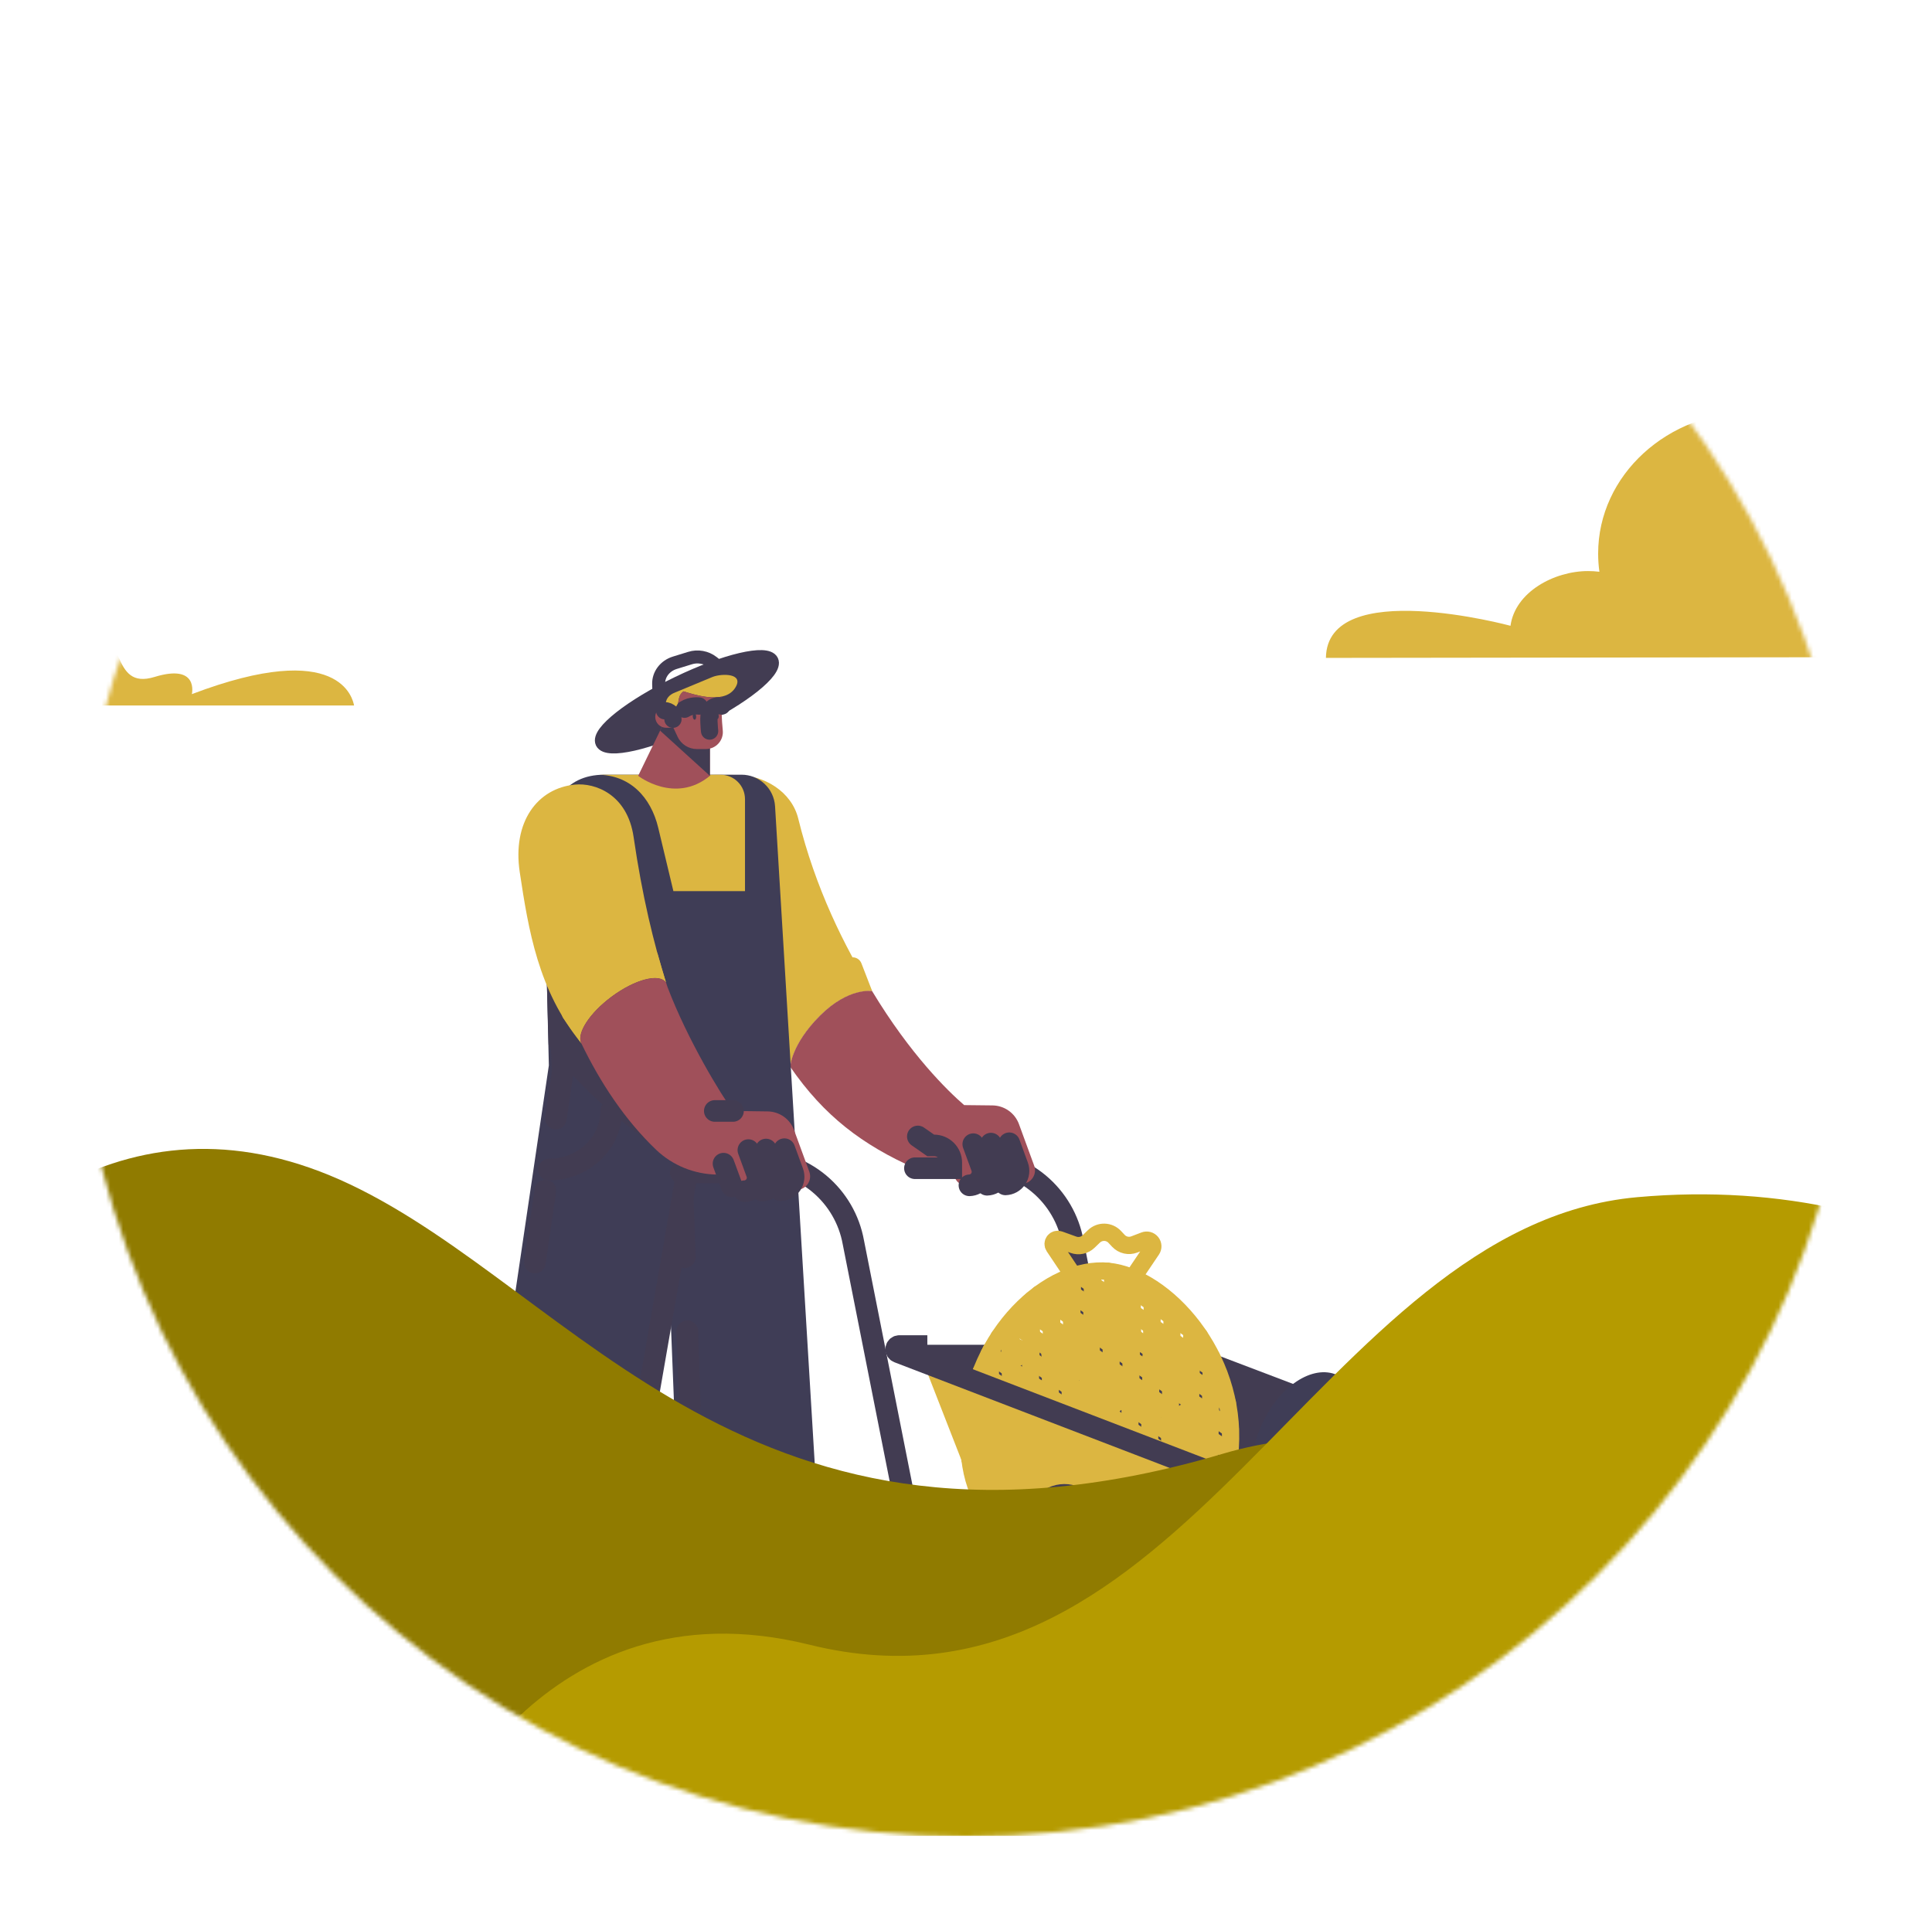 <svg width="447" height="442" viewBox="0 0 447 442" fill="none" xmlns="http://www.w3.org/2000/svg">
<g filter="url(#filter0_d)">
<mask id="mask0" mask-type="alpha" maskUnits="userSpaceOnUse" x="6" y="0" width="413" height="413">
<circle cx="212.5" cy="206.5" r="206.5" fill="#423C52"/>
</mask>
<g mask="url(#mask0)">
<path d="M479.604 140.006C484.446 140.006 487.091 134.316 483.938 130.646C481.253 127.522 477.129 125.577 472.605 124.591C464.701 122.868 455.084 128.309 452.757 129.677C452.155 118.914 442.767 110.368 431.272 110.368C430.805 110.368 430.339 110.382 429.879 110.412C426.937 94.995 412.255 83.273 394.586 83.273C374.798 83.273 358.756 97.972 358.756 116.102C358.755 117.51 358.853 118.916 359.048 120.31C358.176 120.204 357.299 120.15 356.42 120.149C348.564 120.149 339.542 125.008 338.478 132.814C338.478 132.814 296.018 121.308 295.773 140.244L479.604 140.006Z" fill="#DCB641"/>
<path d="M-69.066 151.256H70.921C70.651 149.913 67.855 135.537 33.389 148.629C33.389 148.629 35.092 141.48 24.752 144.653C14.412 147.827 18.094 133.639 9.011 131.367C3.596 130.013 0.519 132.243 -1.647 134.723C-2.691 120.544 -15.182 109.348 -30.438 109.348C-46.377 109.348 -59.297 121.569 -59.297 136.647C-59.297 137.573 -59.249 138.499 -59.151 139.42C-60.788 137.395 -64.391 135.582 -69.314 135.699C-69.427 135.699 -69.539 135.706 -69.65 135.714C-79.622 136.294 -79.062 151.256 -69.066 151.256Z" fill="#DCB641"/>
<path d="M204.479 256.577H214.606C219.997 256.575 225.216 258.467 229.353 261.921C233.49 265.376 236.28 270.173 237.237 275.474L258.58 383.244C258.773 384.308 259.333 385.271 260.164 385.965C260.995 386.658 262.042 387.038 263.125 387.038V387.038C264.113 387.038 265.074 386.721 265.869 386.134C266.663 385.548 267.248 384.722 267.538 383.778L278.96 345.349" stroke="#423C52" stroke-width="5" stroke-miterlimit="10" stroke-linecap="round"/>
<path d="M198.364 299.195H262.65C263.765 299.195 264.871 299.398 265.913 299.794L341.164 328.392H279.147C276.019 328.392 272.918 327.817 269.998 326.697L198.364 299.195Z" fill="#423C52"/>
<path d="M307.501 309.653C308.132 307.955 312.341 306.537 314.557 307.11L316.664 307.977C314.474 308.184 312.043 308.967 311.656 311.373L307.501 309.653Z" fill="#423C52"/>
<path d="M322.645 336.365C326.627 327.51 325.283 318.279 319.644 315.746C314.005 313.214 306.206 318.339 302.224 327.193C298.242 336.048 299.585 345.279 305.224 347.812C310.863 350.344 318.662 345.219 322.645 336.365Z" fill="#3F3D56"/>
<path d="M301.372 326.813C305.354 317.958 304.011 308.727 298.372 306.194C292.733 303.662 284.933 308.787 280.951 317.641C276.969 326.496 278.312 335.727 283.951 338.26C289.59 340.792 297.39 335.667 301.372 326.813Z" fill="#3F3D56"/>
<path d="M311.759 331.38C316.038 321.866 315.04 312.148 309.532 309.674C304.023 307.2 296.088 312.907 291.81 322.421C287.531 331.934 288.529 341.653 294.037 344.127C299.546 346.601 307.481 340.894 311.759 331.38Z" fill="#3F3D56"/>
<path d="M288.827 335.493C288.491 331.62 289.322 326.929 291.41 322.287C294.019 316.483 297.98 312.097 301.937 310.119" stroke="#DCB641" stroke-width="5" stroke-miterlimit="10" stroke-linecap="round"/>
<path d="M314.238 315.698C315.356 319.957 314.572 325.766 311.976 331.543C309.398 337.279 305.489 341.633 301.585 343.642" stroke="#DCB641" stroke-width="5" stroke-miterlimit="10" stroke-linecap="round"/>
<path d="M225.1 333.679C227.579 332.818 228.59 329.245 227.357 325.697C226.124 322.15 223.114 319.972 220.634 320.833C218.155 321.693 217.144 325.267 218.377 328.815C219.61 332.362 222.62 334.54 225.1 333.679Z" fill="#DCB641"/>
<path d="M231.291 341.725C233.759 340.875 234.994 337.967 234.05 335.229C233.106 332.49 230.34 330.959 227.872 331.809C225.404 332.659 224.169 335.567 225.113 338.305C226.057 341.044 228.823 342.575 231.291 341.725Z" fill="#DCB641"/>
<path d="M233.128 312.269C233.192 309.032 229.732 306.337 225.398 306.251C221.065 306.165 217.5 308.719 217.436 311.957C217.371 315.194 220.832 317.888 225.165 317.974C229.498 318.06 233.063 315.506 233.128 312.269Z" fill="#DCB641"/>
<path d="M253.252 338.704C253.317 335.467 249.856 332.773 245.523 332.687C241.19 332.601 237.625 335.155 237.56 338.392C237.496 341.629 240.956 344.324 245.29 344.41C249.623 344.496 253.188 341.941 253.252 338.704Z" fill="#DCB641"/>
<path d="M240.27 302.273C241.422 299.177 240.129 295.839 237.381 294.818C234.634 293.797 231.473 295.479 230.321 298.575C229.169 301.671 230.462 305.008 233.209 306.029C235.956 307.051 239.117 305.368 240.27 302.273Z" fill="#DCB641"/>
<path d="M265.67 305.287C266.8 302.253 265.014 298.788 261.681 297.55C258.349 296.312 254.732 297.768 253.603 300.803C252.474 303.837 254.259 307.301 257.592 308.54C260.924 309.778 264.541 308.322 265.67 305.287Z" fill="#DCB641"/>
<path d="M246.743 315.657C250.616 312.981 252.293 308.699 250.49 306.094C248.687 303.488 244.086 303.546 240.214 306.223C236.341 308.899 234.664 313.181 236.467 315.786C238.27 318.392 242.871 318.334 246.743 315.657Z" fill="#DCB641"/>
<path d="M249.709 301.832C252.706 300.8 253.892 296.357 252.358 291.909C250.825 287.46 247.152 284.69 244.155 285.722C241.158 286.754 239.972 291.197 241.506 295.645C243.039 300.094 246.712 302.864 249.709 301.832Z" fill="#DCB641"/>
<path d="M266.864 329.354C269.958 328.665 271.635 324.383 270.61 319.791C269.586 315.198 266.247 312.034 263.153 312.724C260.059 313.413 258.382 317.695 259.407 322.287C260.431 326.88 263.77 330.044 266.864 329.354Z" fill="#DCB641"/>
<path d="M232.875 330.618C236.045 330.618 238.615 328.051 238.615 324.883C238.615 321.715 236.045 319.147 232.875 319.147C229.705 319.147 227.136 321.715 227.136 324.883C227.136 328.051 229.705 330.618 232.875 330.618Z" fill="#DCB641"/>
<path d="M255.091 317.016C257.155 317.016 258.828 315.344 258.828 313.282C258.828 311.22 257.155 309.548 255.091 309.548C253.028 309.548 251.355 311.22 251.355 313.282C251.355 315.344 253.028 317.016 255.091 317.016Z" fill="#DCB641"/>
<path d="M223.886 304.276C225.694 304.276 227.161 302.811 227.161 301.004C227.161 299.196 225.694 297.731 223.886 297.731C222.077 297.731 220.611 299.196 220.611 301.004C220.611 302.811 222.077 304.276 223.886 304.276Z" fill="#DCB641"/>
<path d="M234.862 293.181C237.497 292.071 239.084 289.867 238.406 288.259C237.728 286.65 235.041 286.246 232.406 287.356C229.77 288.466 228.183 290.669 228.861 292.278C229.54 293.886 232.226 294.29 234.862 293.181Z" fill="#DCB641"/>
<path d="M249.749 330.739C253.426 330.077 255.973 327.128 255.436 324.151C254.9 321.175 251.484 319.299 247.806 319.96C244.129 320.622 241.582 323.572 242.119 326.548C242.655 329.524 246.071 331.401 249.749 330.739Z" fill="#DCB641"/>
<path d="M260.009 340.064C262.338 339.645 263.771 336.785 263.211 333.676C262.65 330.567 260.309 328.387 257.98 328.806C255.652 329.225 254.219 332.085 254.779 335.194C255.339 338.303 257.681 340.483 260.009 340.064Z" fill="#DCB641"/>
<path d="M273.713 321.062C273.292 342.234 259.625 347.456 242.906 347.125C226.187 346.794 212.734 341.03 213.154 319.859C213.575 298.688 230.046 281.845 244.192 282.123C257.169 282.385 274.133 299.89 273.713 321.062Z" stroke="#DCB641" stroke-width="4" stroke-miterlimit="10" stroke-linecap="round"/>
<path d="M246.468 282.463L245.183 347.024" stroke="#DCB641" stroke-width="4" stroke-miterlimit="10" stroke-linecap="round"/>
<path d="M251.086 283.722L249.835 346.678" stroke="#DCB641" stroke-width="4" stroke-miterlimit="10" stroke-linecap="round"/>
<path d="M255.68 286.295L254.491 346.041" stroke="#DCB641" stroke-width="4" stroke-miterlimit="10" stroke-linecap="round"/>
<path d="M260.249 290.034L259.163 344.675" stroke="#DCB641" stroke-width="4" stroke-miterlimit="10" stroke-linecap="round"/>
<path d="M264.796 294.94L263.851 342.433" stroke="#DCB641" stroke-width="4" stroke-miterlimit="10" stroke-linecap="round"/>
<path d="M269.3 302.034L268.58 338.214" stroke="#DCB641" stroke-width="4" stroke-miterlimit="10" stroke-linecap="round"/>
<path d="M218.241 300.582L217.52 336.843" stroke="#DCB641" stroke-width="4" stroke-miterlimit="10" stroke-linecap="round"/>
<path d="M223.023 293.672L222.072 341.458" stroke="#DCB641" stroke-width="4" stroke-miterlimit="10" stroke-linecap="round"/>
<path d="M227.765 288.804L226.666 344.029" stroke="#DCB641" stroke-width="4" stroke-miterlimit="10" stroke-linecap="round"/>
<path d="M232.474 285.542L231.279 345.58" stroke="#DCB641" stroke-width="4" stroke-miterlimit="10" stroke-linecap="round"/>
<path d="M237.159 283.445L235.905 346.549" stroke="#DCB641" stroke-width="4" stroke-miterlimit="10" stroke-linecap="round"/>
<path d="M241.825 282.371L240.542 346.932" stroke="#DCB641" stroke-width="4" stroke-miterlimit="10" stroke-linecap="round"/>
<path d="M220.129 297.433L271.349 333.493" stroke="#DCB641" stroke-width="4" stroke-miterlimit="10" stroke-linecap="round"/>
<path d="M222.877 293.881L272.791 329.019" stroke="#DCB641" stroke-width="4" stroke-miterlimit="10" stroke-linecap="round"/>
<path d="M225.968 290.617L273.362 323.985" stroke="#DCB641" stroke-width="4" stroke-miterlimit="10" stroke-linecap="round"/>
<path d="M229.389 287.488L273.638 318.64" stroke="#DCB641" stroke-width="4" stroke-miterlimit="10" stroke-linecap="round"/>
<path d="M233.57 284.944L272.978 312.686" stroke="#DCB641" stroke-width="4" stroke-miterlimit="10" stroke-linecap="round"/>
<path d="M238.458 282.895L270.902 305.788" stroke="#DCB641" stroke-width="4" stroke-miterlimit="10" stroke-linecap="round"/>
<path d="M245.245 282.185L266.522 297.165" stroke="#DCB641" stroke-width="4" stroke-miterlimit="10" stroke-linecap="round"/>
<path d="M215.074 332.294L235.773 346.524" stroke="#DCB641" stroke-width="4" stroke-miterlimit="10" stroke-linecap="round"/>
<path d="M213.414 325.637L243.965 347.145" stroke="#DCB641" stroke-width="4" stroke-miterlimit="10" stroke-linecap="round"/>
<path d="M213.1 319.928L251.2 346.751" stroke="#DCB641" stroke-width="4" stroke-miterlimit="10" stroke-linecap="round"/>
<path d="M213.563 314.766L257.256 345.526" stroke="#DCB641" stroke-width="4" stroke-miterlimit="10" stroke-linecap="round"/>
<path d="M214.54 309.964L262.205 343.521" stroke="#DCB641" stroke-width="4" stroke-miterlimit="10" stroke-linecap="round"/>
<path d="M215.99 305.496L266.139 340.803" stroke="#DCB641" stroke-width="4" stroke-miterlimit="10" stroke-linecap="round"/>
<path d="M217.862 301.326L269.157 337.44" stroke="#DCB641" stroke-width="4" stroke-miterlimit="10" stroke-linecap="round"/>
<path d="M237.229 283.021L232.831 276.446C232.707 276.261 232.645 276.041 232.653 275.819C232.662 275.596 232.74 275.381 232.877 275.206C233.015 275.03 233.204 274.903 233.419 274.841C233.633 274.78 233.861 274.787 234.071 274.863L237.369 276.052C237.962 276.266 238.602 276.309 239.218 276.178C239.834 276.046 240.401 275.745 240.854 275.308L242.104 274.104C242.426 273.794 242.807 273.551 243.224 273.389C243.64 273.227 244.085 273.149 244.533 273.161C244.98 273.172 245.42 273.273 245.828 273.456C246.236 273.639 246.604 273.902 246.909 274.228L247.759 275.136C248.217 275.625 248.81 275.967 249.464 276.118C250.117 276.268 250.8 276.221 251.427 275.982L253.792 275.079C254.074 274.971 254.384 274.955 254.676 275.035C254.968 275.115 255.227 275.285 255.416 275.522C255.604 275.759 255.712 276.05 255.724 276.352C255.735 276.654 255.65 276.953 255.481 277.203L251.086 283.723" stroke="#DCB641" stroke-width="4" stroke-miterlimit="10" stroke-linecap="round"/>
<path d="M338.937 328.395L329.644 347.217C327.749 351.055 324.818 354.286 321.181 356.545C317.545 358.805 313.348 360.002 309.066 360.003H243.767C238.177 360.002 232.717 358.319 228.099 355.172C223.48 352.024 219.918 347.56 217.876 342.36L201.489 300.391L269.998 326.699C272.918 327.82 276.019 328.395 279.147 328.395H338.937Z" fill="#DCB641"/>
<path d="M338.937 328.395L329.644 347.217C327.75 351.054 324.818 354.286 321.182 356.545C317.545 358.805 313.348 360.002 309.066 360.003H305.708C300.119 360.002 294.659 358.319 290.041 355.173C285.422 352.026 281.86 347.562 279.817 342.363L274.141 327.897C275.79 328.229 277.468 328.395 279.15 328.395H338.937Z" fill="#DCB641"/>
<path d="M203.555 299.486H197.085C196.913 299.484 196.746 299.542 196.612 299.652C196.479 299.761 196.389 299.913 196.357 300.083C196.326 300.252 196.355 300.427 196.441 300.576C196.526 300.726 196.661 300.84 196.822 300.9L270.137 329.053C273.275 330.258 276.609 330.875 279.97 330.875H343.577C343.708 330.875 343.835 330.829 343.936 330.745C344.037 330.661 344.105 330.545 344.128 330.416C344.152 330.287 344.13 330.154 344.065 330.04C344.001 329.926 343.898 329.838 343.776 329.791L336.354 326.937" stroke="#423C52" stroke-width="5" stroke-miterlimit="10"/>
<path d="M316.016 389.015C325.014 389.015 332.309 379.512 332.309 367.79C332.309 356.067 325.014 346.565 316.016 346.565C307.018 346.565 299.723 356.067 299.723 367.79C299.723 379.512 307.018 389.015 316.016 389.015Z" fill="#423C52"/>
<path d="M311.096 387.039C317.376 387.039 322.468 378.421 322.468 367.79C322.468 357.159 317.376 348.54 311.096 348.54C304.815 348.54 299.723 357.159 299.723 367.79C299.723 378.421 304.815 387.039 311.096 387.039Z" fill="#DCB641" stroke="#423C52" stroke-width="5" stroke-miterlimit="10" stroke-linecap="round"/>
<path d="M310.722 371.775C312.022 371.775 313.077 369.991 313.077 367.79C313.077 365.589 312.022 363.805 310.722 363.805C309.421 363.805 308.367 365.589 308.367 367.79C308.367 369.991 309.421 371.775 310.722 371.775Z" fill="#DCB641" stroke="#423C52" stroke-width="5" stroke-miterlimit="10" stroke-linecap="round"/>
<path d="M153.68 256.577H163.805C169.196 256.575 174.416 258.467 178.552 261.921C182.689 265.376 185.479 270.173 186.436 275.474L207.779 383.244C207.972 384.308 208.532 385.271 209.363 385.965C210.194 386.658 211.242 387.038 212.324 387.038V387.038C213.312 387.037 214.273 386.72 215.068 386.134C215.863 385.547 216.448 384.722 216.739 383.778L229.196 338.547C229.438 337.669 229.867 336.854 230.455 336.158C231.043 335.462 231.774 334.902 232.6 334.516C233.425 334.13 234.324 333.928 235.235 333.923C236.147 333.918 237.048 334.111 237.877 334.488L311.1 367.787" stroke="#423C52" stroke-width="5" stroke-miterlimit="10" stroke-linecap="round"/>
<path d="M190.782 217.325C189.871 217.231 184.723 217.02 178.689 223.057C172.873 228.877 171.972 233.539 171.847 234.622C157.319 210.573 157.382 176.875 154.38 167.322L159.404 167.332C165.829 167.346 172.159 171.202 173.688 177.431C177.634 193.514 184.387 207.092 190.782 217.325Z" fill="#DCB641"/>
<path d="M190.782 217.325C189.871 217.231 184.723 217.02 178.689 223.057C172.874 228.877 171.973 233.539 171.847 234.622C170.159 231.808 168.654 228.888 167.341 225.88C167.737 224.13 169.165 220.009 174.239 215.083C178.696 210.759 183.535 209.734 186.115 209.539C186.58 209.504 187.045 209.62 187.439 209.87C187.833 210.12 188.137 210.49 188.305 210.925L190.782 217.325Z" fill="#DCB641"/>
<path d="M225.45 261.955L212.601 262.315C212.042 262.331 211.491 262.177 211.021 261.872C210.552 261.568 210.186 261.128 209.973 260.611L209.097 258.467L200.686 258.337C188.567 252.967 179.661 246.252 171.824 234.86C171.824 234.86 172.034 229.718 178.686 223.057C185.338 216.397 190.771 217.342 190.771 217.342C199.677 232.101 208.291 240.458 212.076 243.732L218.625 243.804C219.967 243.819 221.272 244.242 222.368 245.017C223.463 245.791 224.296 246.881 224.757 248.14L228.276 257.754C228.446 258.218 228.503 258.715 228.444 259.205C228.384 259.695 228.21 260.164 227.934 260.574C227.658 260.984 227.289 261.322 226.858 261.562C226.426 261.802 225.943 261.937 225.45 261.955Z" fill="#A0505A"/>
<path d="M221.627 262.081C222.121 262.064 222.605 261.93 223.037 261.691C223.47 261.451 223.839 261.112 224.116 260.702C224.392 260.292 224.567 259.823 224.627 259.332C224.687 258.841 224.629 258.344 224.46 257.879L222.513 252.562" stroke="#423C52" stroke-width="5" stroke-miterlimit="10" stroke-linecap="round"/>
<path d="M217.381 262.163C217.876 262.146 218.359 262.012 218.791 261.772C219.224 261.532 219.593 261.193 219.869 260.783C220.146 260.373 220.321 259.903 220.38 259.412C220.44 258.922 220.382 258.424 220.212 257.96L218.267 252.643" stroke="#423C52" stroke-width="5" stroke-miterlimit="10" stroke-linecap="round"/>
<path d="M213.295 262.295C213.789 262.277 214.272 262.143 214.705 261.903C215.137 261.663 215.507 261.324 215.783 260.914C216.059 260.504 216.235 260.035 216.294 259.544C216.354 259.053 216.297 258.555 216.127 258.091L214.181 252.774" stroke="#423C52" stroke-width="5" stroke-miterlimit="10" stroke-linecap="round"/>
<path d="M200.683 258.338H209.093V257.048C209.092 255.991 208.672 254.977 207.924 254.23C207.176 253.483 206.162 253.063 205.104 253.063H204.333L201.356 250.988" stroke="#423C52" stroke-width="5" stroke-miterlimit="10" stroke-linecap="round"/>
<path d="M180.577 377.624C178.294 377.348 175.996 377.212 173.697 377.214C162.198 377.214 152.296 380.542 147.854 385.325C147.838 385.199 147.826 385.074 147.822 384.945L143.801 283.94L127.433 377.35C125.065 377.056 122.682 376.91 120.296 376.912C108.424 376.912 98.258 380.459 94.037 385.49C93.896 384.917 93.863 384.323 93.939 383.739L115.986 234.546L114.793 184.005C115.777 174.498 119.29 167.273 128.856 167.273H160.561C162.538 167.273 164.44 168.025 165.881 169.377C167.323 170.729 168.194 172.579 168.32 174.55L180.577 377.624Z" fill="#3F3D56"/>
<path d="M151.041 385.328C151.024 385.202 151.013 385.075 151.009 384.948L150.98 384.089" stroke="#423C52" stroke-width="5" stroke-miterlimit="10" stroke-linecap="round"/>
<path d="M150.901 381.592L147.077 268.032" stroke="#423C52" stroke-width="5" stroke-miterlimit="10" stroke-linecap="round" stroke-dasharray="17.12 17.12"/>
<path d="M147.035 266.784L146.993 265.544" stroke="#423C52" stroke-width="5" stroke-miterlimit="10" stroke-linecap="round"/>
<path d="M97.588 383.742L97.767 382.515" stroke="#423C52" stroke-width="5" stroke-miterlimit="10" stroke-linecap="round"/>
<path d="M98.123 380.085L119.201 236.008L117.089 186.474" stroke="#423C52" stroke-width="5" stroke-miterlimit="10" stroke-linecap="round" stroke-dasharray="16.83 16.83"/>
<path d="M117.037 185.248L116.984 184.008" stroke="#423C52" stroke-width="5" stroke-miterlimit="10" stroke-linecap="round"/>
<path d="M127.425 377.369L147.931 259.442" stroke="#423C52" stroke-width="5" stroke-miterlimit="10" stroke-linecap="round"/>
<path d="M130.437 245.013C130.437 252.539 123.972 258.64 115.997 258.64" stroke="#423C52" stroke-width="5" stroke-miterlimit="10" stroke-linecap="round"/>
<path d="M140.383 253.388C132.345 247.276 121.28 238.214 115.923 229.743L115.494 214.49L140.383 253.388Z" fill="#423C52"/>
<path d="M158.524 259.359H146.512" stroke="#423C52" stroke-width="5" stroke-miterlimit="10" stroke-linecap="round"/>
<path d="M161.367 172.916V194.219H144.801L141.297 179.571C139.573 172.365 134.647 167.283 127.233 167.283H155.714C157.211 167.282 158.647 167.874 159.707 168.931C160.767 169.987 161.364 171.42 161.367 172.916Z" fill="#DCB641"/>
<path d="M186.612 389.127H152.171C151.113 389.127 150.09 388.743 149.295 388.044C148.5 387.346 147.987 386.383 147.851 385.334C152.295 380.551 162.197 377.223 173.694 377.223C175.993 377.22 178.29 377.357 180.573 377.633V377.655L187.992 385.519C189.412 386.781 188.514 389.127 186.612 389.127Z" fill="#423C52"/>
<path d="M133.586 389.127H98.68C97.61 389.127 96.571 388.769 95.729 388.11C94.887 387.451 94.29 386.529 94.034 385.491C98.255 380.46 108.421 376.913 120.293 376.913C122.678 376.911 125.062 377.057 127.429 377.351V377.367L135.106 385.649C135.38 385.944 135.561 386.313 135.628 386.71C135.695 387.107 135.645 387.515 135.484 387.884C135.323 388.253 135.057 388.568 134.72 388.788C134.383 389.009 133.989 389.127 133.586 389.127Z" fill="#423C52"/>
<path d="M143.121 215.4C143.1 215.365 143.077 215.331 143.053 215.298C141.48 213.15 135.863 214.631 130.507 218.607C125.447 222.363 122.429 227 123.436 229.312C113.521 217.295 111.249 203.059 109.253 189.828C107.501 178.242 113.308 170.395 122.057 169.56C126.628 169.123 134.153 171.749 135.598 181.706C137.574 195.304 140.266 206.431 143.121 215.4Z" fill="#DCB641"/>
<path d="M143.052 215.298C141.479 213.15 135.863 214.631 130.506 218.607C125.149 222.583 122.083 227.547 123.655 229.696L119.317 223.606C117.789 221.22 120.461 214.932 126.41 211.058C132.36 207.184 140.222 205.823 141.171 208.823L143.052 215.298Z" fill="#DCB641"/>
<path d="M154.925 259.808C149.664 259.749 144.621 257.7 140.812 254.073C133.512 247.095 127.882 238.5 123.514 229.473C123.49 229.422 123.464 229.372 123.439 229.327C122.432 227.014 125.45 222.377 130.51 218.622C135.942 214.589 141.643 213.122 143.121 215.412V215.419C143.232 215.769 143.326 216.119 143.455 216.458C148.083 228.659 155.832 241.348 158.59 245.086L166.594 245.191C167.935 245.207 169.241 245.63 170.336 246.404C171.432 247.179 172.265 248.268 172.726 249.528L176.245 259.141C176.414 259.605 176.472 260.103 176.412 260.594C176.352 261.084 176.177 261.553 175.901 261.963C175.625 262.373 175.255 262.712 174.823 262.951C174.391 263.191 173.908 263.325 173.414 263.342L160.565 263.702C160.006 263.719 159.455 263.564 158.985 263.26C158.516 262.955 158.15 262.515 157.937 261.998L157.061 259.853L154.925 259.808Z" fill="#A0505A"/>
<path d="M169.593 263.45C170.087 263.433 170.57 263.298 171.003 263.059C171.435 262.819 171.805 262.48 172.081 262.07C172.357 261.66 172.533 261.19 172.592 260.699C172.652 260.209 172.595 259.711 172.425 259.246L170.479 253.93" stroke="#423C52" stroke-width="5" stroke-miterlimit="10" stroke-linecap="round"/>
<path d="M165.35 263.532C165.844 263.514 166.327 263.38 166.76 263.14C167.192 262.9 167.562 262.562 167.838 262.151C168.114 261.741 168.29 261.272 168.349 260.781C168.409 260.29 168.352 259.793 168.182 259.328L166.236 254.011" stroke="#423C52" stroke-width="5" stroke-miterlimit="10" stroke-linecap="round"/>
<path d="M161.262 263.662C161.756 263.644 162.239 263.51 162.672 263.271C163.104 263.031 163.474 262.692 163.75 262.282C164.026 261.872 164.202 261.403 164.261 260.912C164.321 260.422 164.264 259.924 164.094 259.46L162.148 254.143" stroke="#423C52" stroke-width="5" stroke-miterlimit="10" stroke-linecap="round"/>
<path d="M156.397 257.286L158.333 262.541" stroke="#423C52" stroke-width="5" stroke-miterlimit="10" stroke-linecap="round"/>
<path d="M154.38 245.088H158.59" stroke="#423C52" stroke-width="5" stroke-miterlimit="10" stroke-linecap="round"/>
<path d="M150.106 155.164C160.541 150.205 168.123 144.341 167.041 142.066C165.959 139.791 156.621 141.967 146.186 146.925C135.75 151.884 128.168 157.748 129.25 160.023C130.333 162.298 139.67 160.122 150.106 155.164Z" fill="#423C52"/>
<path d="M128.247 159.872C129.415 162.283 139.167 160.123 150.037 154.884C160.907 149.644 168.773 143.307 167.61 140.897C166.446 138.487 156.692 140.78 145.822 146.02C134.952 151.259 127.083 157.462 128.247 159.872Z" stroke="#423C52" stroke-width="3" stroke-miterlimit="10"/>
<path d="M141.452 148.227L141.388 146.32C141.313 144.097 142.829 142.089 145.114 141.377L148.645 140.286C149.533 140.007 150.476 139.949 151.391 140.116C152.307 140.282 153.168 140.668 153.902 141.241L154.994 142.117" stroke="#423C52" stroke-width="3" stroke-miterlimit="10" stroke-linecap="round"/>
<path d="M153.248 167.541V160.222L142.836 154.795L136.648 167.535C136.648 167.535 145.175 174.177 153.248 167.541Z" fill="#A0505A"/>
<path d="M153.248 167.541V160.228L142.836 154.8L141.728 157.081L153.248 167.541Z" fill="#423C52"/>
<path d="M153.899 144.637C156.02 143.815 161.288 143.761 159.091 147.184C156.858 150.66 151.13 149.184 148.14 148.29L147.14 147.987C146.604 148.361 146.234 148.929 146.108 149.571L145.721 151.529H143.093L143.056 151.237C142.883 149.818 143.824 148.757 145.168 148.261L153.899 144.637Z" fill="#DCB641"/>
<path d="M152.311 161.339H150.237C149.298 161.339 148.378 161.071 147.586 160.566C146.795 160.061 146.164 159.34 145.769 158.489L144.801 156.41H143.112C142.446 156.41 141.808 156.146 141.338 155.676C140.868 155.206 140.603 154.568 140.603 153.903C140.603 153.238 140.868 152.601 141.338 152.131C141.808 151.661 142.446 151.396 143.112 151.396H145.749L146.108 149.571C146.234 148.929 146.604 148.36 147.141 147.985C148.894 148.507 152.895 149.856 155.978 149.199C155.88 151.8 155.962 154.404 156.223 156.993C156.282 157.542 156.225 158.096 156.055 158.621C155.885 159.146 155.607 159.629 155.238 160.039C154.869 160.449 154.418 160.776 153.913 161C153.409 161.224 152.863 161.339 152.311 161.339Z" fill="#A0505A"/>
<path d="M156.005 151.375C156.005 151.375 154.239 150.916 153.332 152.437C152.734 153.441 153.177 157.174 153.177 157.174" stroke="#423C52" stroke-width="4" stroke-miterlimit="10" stroke-linecap="round"/>
<path d="M150.749 151.386C150.749 151.386 148.93 151.116 147.38 152.116" stroke="#423C52" stroke-width="4" stroke-miterlimit="10" stroke-linecap="round"/>
<path d="M154.97 154.398C155.174 154.385 155.318 154.057 155.292 153.667C155.266 153.278 155.08 152.972 154.876 152.986C154.673 153 154.529 153.327 154.555 153.717C154.581 154.107 154.767 154.412 154.97 154.398Z" fill="#423C52"/>
<path d="M149.727 154.543C149.943 154.528 150.096 154.18 150.068 153.764C150.041 153.348 149.843 153.023 149.626 153.038C149.41 153.052 149.257 153.401 149.285 153.816C149.312 154.232 149.51 154.557 149.727 154.543Z" fill="#423C52"/>
<path d="M144.698 154.433C144.704 154.177 144.658 153.922 144.564 153.684C144.471 153.446 144.33 153.229 144.151 153.046C143.972 152.863 143.758 152.717 143.522 152.618C143.286 152.518 143.032 152.467 142.776 152.467" stroke="#423C52" stroke-width="4" stroke-miterlimit="10" stroke-linecap="round"/>
<path d="M-82.32 412.841H401.757C401.757 412.841 354.975 299.845 271.903 324.42C162.806 356.692 122.298 286.835 69.912 262.043C19.992 238.416 -18.125 269.708 -43.829 308.653C-64.773 340.382 -82.32 376.485 -82.32 412.844V412.841Z" fill="#907B00"/>
<path d="M89.273 412.844C89.273 412.844 113.893 353.162 176.239 368.593C262.904 390.054 293.882 271.663 367.804 265.04C503.276 252.902 554.003 412.844 554.003 412.844H89.273Z" fill="#B59B00"/>
<path d="M429.693 275.538C434.333 276.461 438.126 278.339 439.706 280.283C437.501 281.475 433.282 281.758 428.638 280.834C423.993 279.911 420.204 278.031 418.625 276.088C420.826 274.896 425.05 274.614 429.693 275.538Z" fill="#DCB641"/>
</g>
</g>
<defs>
<filter id="filter0_d" x="0" y="78.273" width="447" height="363.697" filterUnits="userSpaceOnUse" color-interpolation-filters="sRGB">
<feFlood flood-opacity="0" result="BackgroundImageFix"/>
<feColorMatrix in="SourceAlpha" type="matrix" values="0 0 0 0 0 0 0 0 0 0 0 0 0 0 0 0 0 0 127 0"/>
<feOffset dx="11" dy="12"/>
<feGaussianBlur stdDeviation="8.5"/>
<feColorMatrix type="matrix" values="0 0 0 0 0 0 0 0 0 0 0 0 0 0 0 0 0 0 0.25 0"/>
<feBlend mode="normal" in2="BackgroundImageFix" result="effect1_dropShadow"/>
<feBlend mode="normal" in="SourceGraphic" in2="effect1_dropShadow" result="shape"/>
</filter>
</defs>
</svg>
